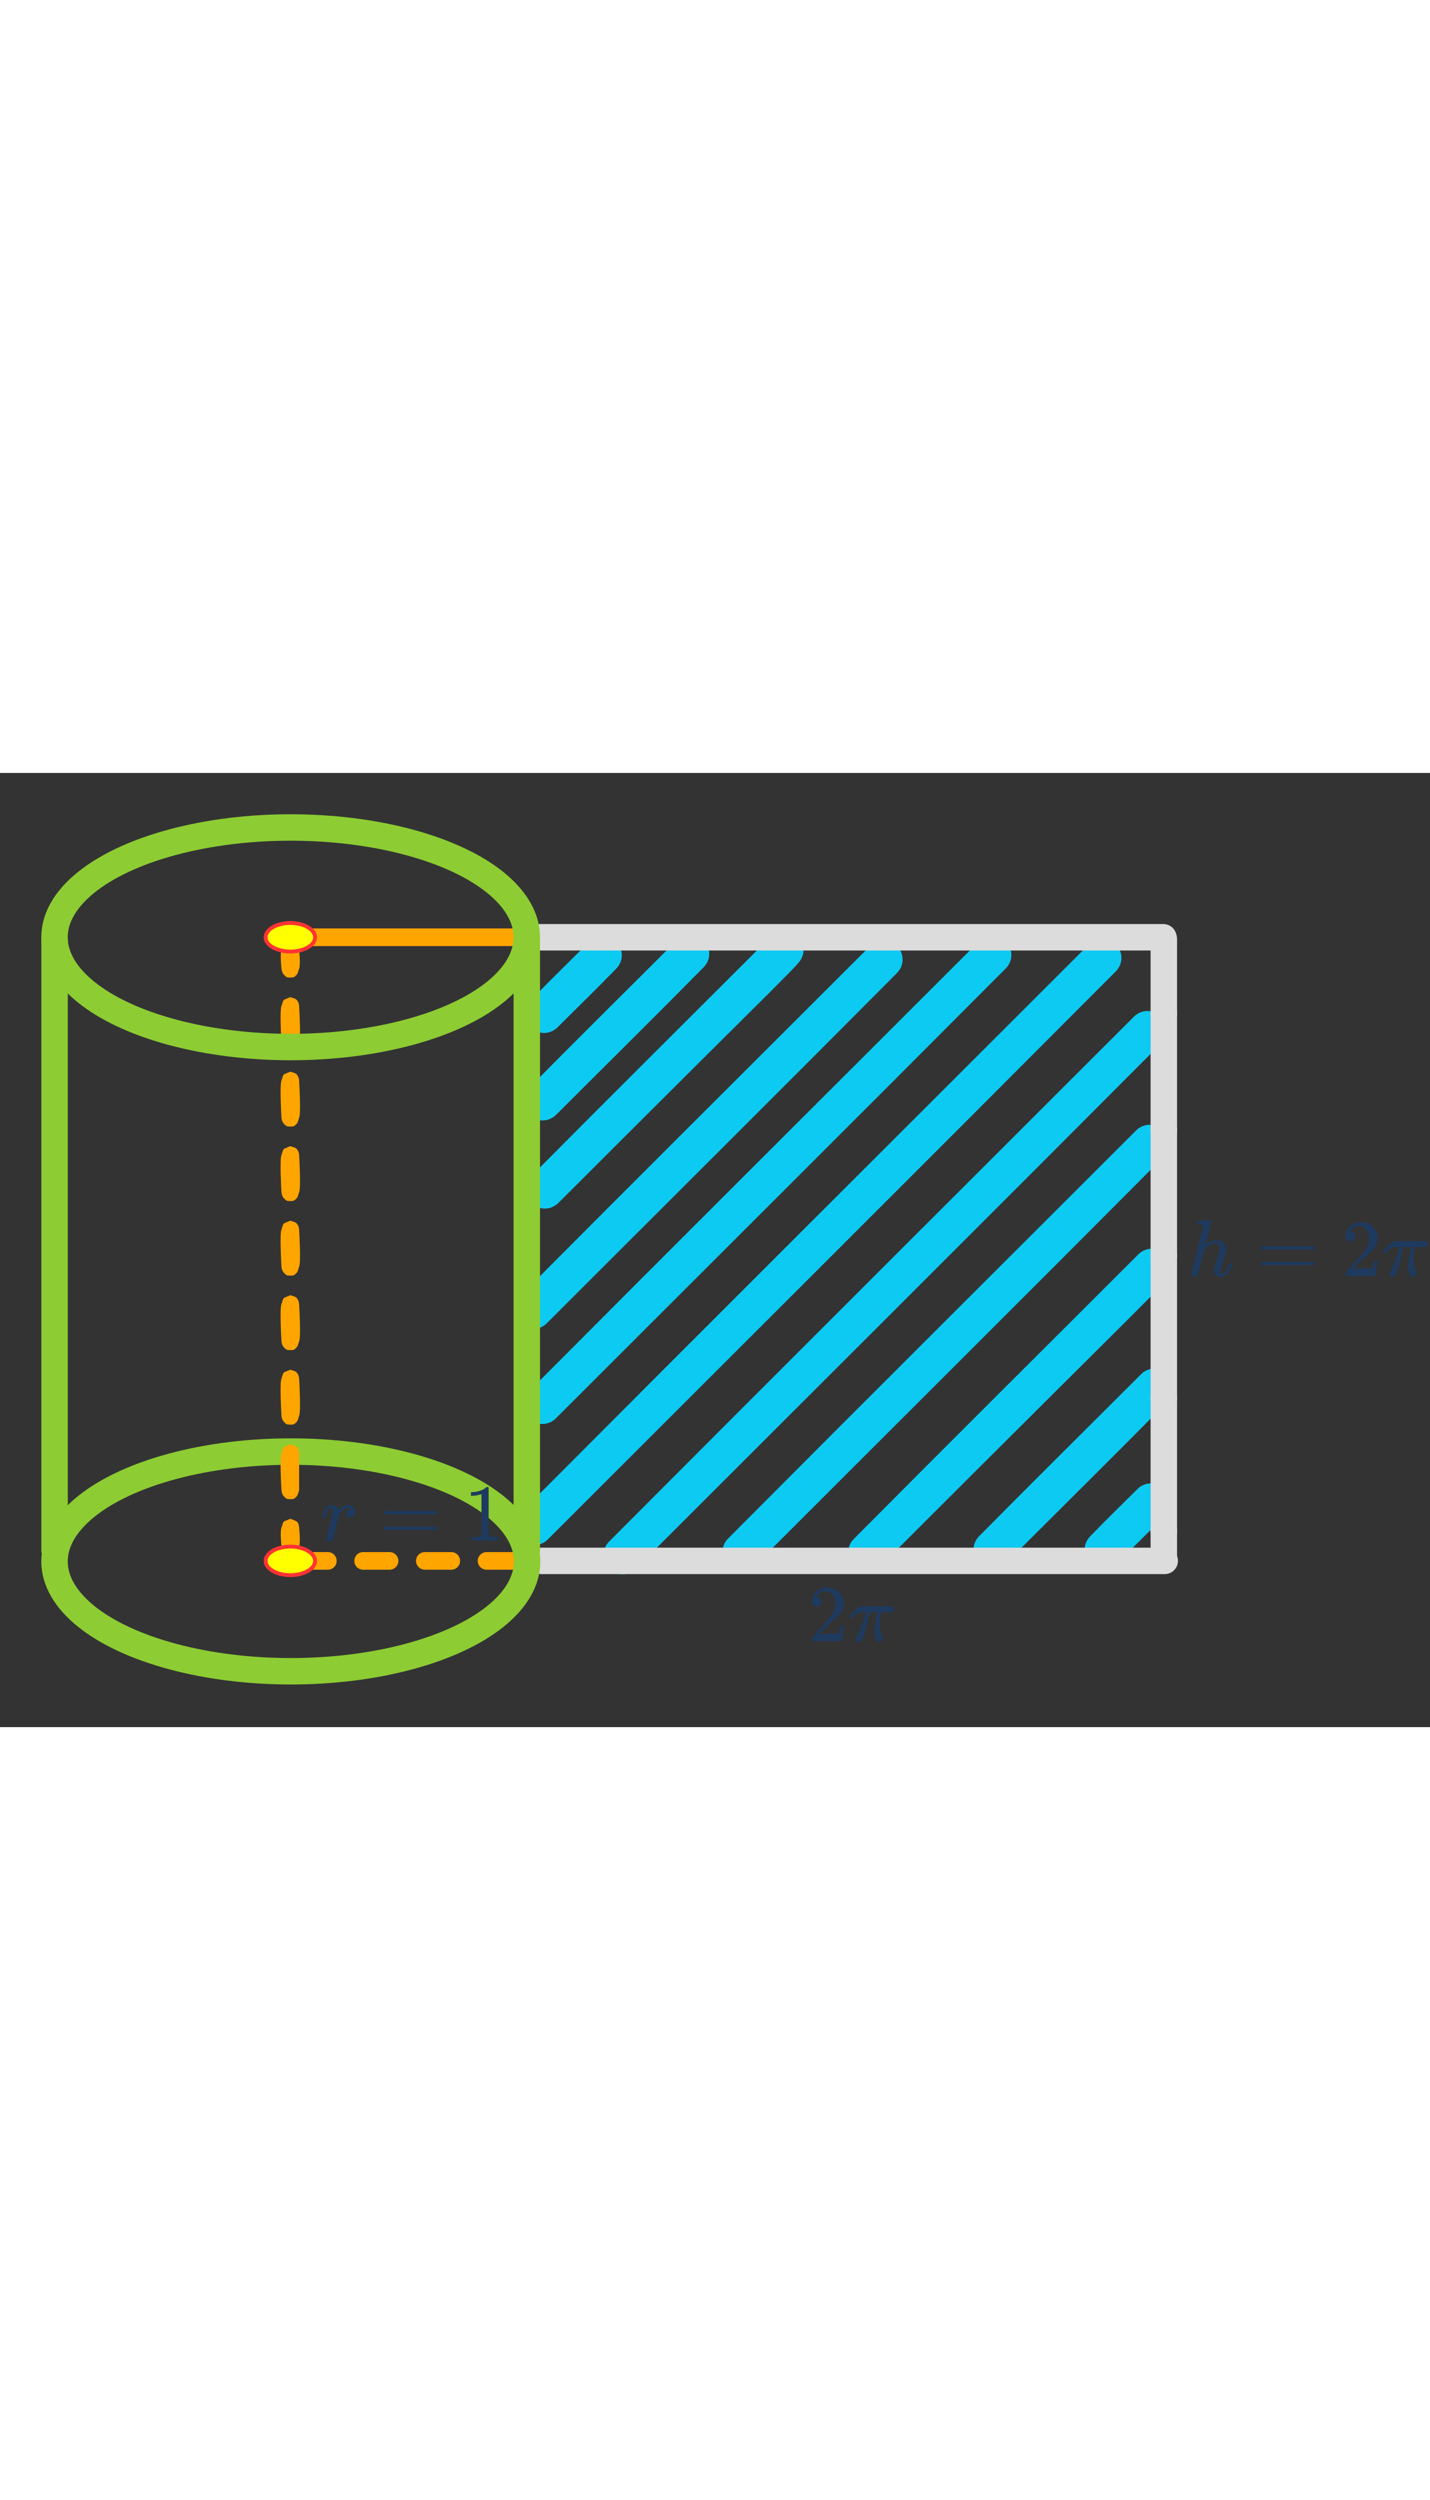 <?xml version="1.0" encoding="UTF-8" standalone="no"?>
<!DOCTYPE svg PUBLIC "-//W3C//DTD SVG 1.1//EN" "http://www.w3.org/Graphics/SVG/1.1/DTD/svg11.dtd">
<svg width="258" height="168%" viewBox="0 0 676 451" version="1.1" xmlns="http://www.w3.org/2000/svg" xmlns:xlink="http://www.w3.org/1999/xlink" xml:space="preserve" xmlns:serif="http://www.serif.com/" style="fill-rule:evenodd;clip-rule:evenodd;stroke-linecap:round;stroke-linejoin:round;stroke-miterlimit:1.5;">
    <rect x="0" y="0" width="676" height="451" fill="#333333" stroke="none"/>
    <path d="M250.812,120.264c-0.39,-0.39 -2.625,-2.625 -2.625,-6.364c-0,-0.55 -0,-3.651 2.618,-6.357c9.106,-9.414 18.522,-18.523 27.784,-27.784c0.389,-0.389 2.625,-2.625 6.363,-2.625c1.152,-0 2.327,0.218 3.391,0.656c0.517,0.213 3.501,1.442 4.942,4.942c0.207,0.502 1.397,3.391 0,6.782c-0.451,1.096 -1.137,2.114 -1.962,2.966c-9.106,9.414 -18.522,18.523 -27.783,27.784c-0.39,0.389 -2.626,2.625 -6.364,2.625c-3.739,-0 -5.975,-2.236 -6.364,-2.625Z" style="fill:#0dcaf2;"/>
  <path d="M250.137,161.608c-0.39,-0.389 -2.626,-2.625 -2.626,-6.364c0,-0.55 0,-3.702 2.619,-6.357c23.104,-23.427 46.532,-46.533 69.799,-69.799c0.389,-0.389 2.625,-2.625 6.364,-2.625c1.151,-0 2.326,0.218 3.39,0.656c0.517,0.213 3.501,1.442 4.942,4.942c0.207,0.502 1.397,3.391 0,6.782c-0.451,1.096 -1.129,2.122 -1.961,2.966c-23.104,23.427 -46.533,46.533 -69.799,69.799c-0.39,0.389 -2.626,2.625 -6.364,2.625c-3.739,0 -5.975,-2.236 -6.364,-2.625Z" style="fill:#0dcaf2;"/>
  <path d="M251.183,203.278c-0.389,-0.389 -2.625,-2.625 -2.625,-6.364c0,-3.716 2.231,-5.966 2.618,-6.357c37.604,-37.931 75.536,-75.536 113.304,-113.303c0.39,-0.39 2.625,-2.626 6.364,-2.626c1.151,0 2.326,0.218 3.391,0.657c3.5,1.441 4.729,4.425 4.942,4.942c1.396,3.39 0.207,6.28 -0,6.781c-1.646,3.996 -2.483,3.488 -115.266,116.27c-0.389,0.39 -2.625,2.625 -6.364,2.625c-3.738,0 -5.974,-2.235 -6.364,-2.625Z" style="fill:#0dcaf2;"/>
  <path d="M245.671,260.185c-0.389,-0.39 -2.625,-2.625 -2.625,-6.364c0,-3.723 2.231,-5.967 2.618,-6.357c55.051,-55.381 110.433,-110.432 165.649,-165.648c0.389,-0.39 2.625,-2.626 6.364,-2.626c1.151,0 2.326,0.218 3.391,0.657c3.5,1.441 4.729,4.425 4.942,4.942c0.206,0.501 1.396,3.391 -0,6.781c-0.452,1.096 -1.126,2.126 -1.962,2.966c-55.051,55.381 -110.432,110.433 -165.649,165.649c-0.389,0.389 -2.625,2.625 -6.364,2.625c-3.738,0 -5.974,-2.236 -6.364,-2.625Z" style="fill:#0dcaf2;"/>
  <path d="M250.011,305.094c-0.389,-0.39 -2.625,-2.625 -2.625,-6.364c0,-3.727 2.23,-5.967 2.618,-6.357c70.746,-71.077 141.824,-141.824 212.736,-212.736c0.389,-0.389 2.625,-2.625 6.364,-2.625c1.151,0 2.326,0.218 3.391,0.656c0.517,0.213 3.5,1.442 4.942,4.942c1.396,3.391 0.206,6.28 -0,6.782c-0.452,1.096 -1.126,2.126 -1.962,2.966c-70.746,71.077 -141.824,141.824 -212.736,212.736c-0.389,0.389 -2.625,2.625 -6.364,2.625c-3.739,-0 -5.974,-2.236 -6.364,-2.625Z" style="fill:#0dcaf2;"/>
  <path d="M246.195,362.328c-0.389,-0.389 -2.625,-2.625 -2.625,-6.364c0,-3.729 2.23,-5.967 2.618,-6.357c89.355,-89.687 179.043,-179.042 268.564,-268.563c0.389,-0.39 2.625,-2.625 6.364,-2.625c1.151,-0 2.326,0.217 3.391,0.656c0.517,0.213 3.5,1.441 4.942,4.942c1.396,3.391 0.206,6.28 -0,6.781c-0.452,1.097 -1.126,2.127 -1.962,2.967c-89.355,89.686 -179.042,179.042 -268.564,268.563c-0.389,0.389 -2.625,2.625 -6.364,2.625c-3.738,0 -5.974,-2.236 -6.364,-2.625Z" style="fill:#0dcaf2;"/>
  <path d="M287.858,376.108c-0.389,-0.39 -2.625,-2.625 -2.625,-6.364c0,-3.728 2.23,-5.967 2.618,-6.357c82.58,-82.911 165.492,-165.491 248.237,-248.237c0.39,-0.389 2.625,-2.625 6.364,-2.625c1.151,0 2.326,0.218 3.391,0.656c0.517,0.213 3.5,1.442 4.942,4.942c1.396,3.391 0.207,6.28 -0,6.782c-0.451,1.096 -1.125,2.126 -1.962,2.966c-82.58,82.911 -165.491,165.491 -248.237,248.237c-0.389,0.389 -2.625,2.625 -6.364,2.625c-3.738,0 -5.974,-2.236 -6.364,-2.625Z" style="fill:#0dcaf2;"/>
  <path d="M344.177,374.594c-0.39,-0.389 -2.625,-2.625 -2.625,-6.364c-0,-3.725 2.23,-5.967 2.618,-6.357c64.153,-64.484 128.637,-128.637 192.956,-192.956c0.39,-0.39 2.625,-2.625 6.364,-2.625c1.152,-0 2.327,0.218 3.391,0.656c3.5,1.442 4.729,4.425 4.942,4.942c1.397,3.391 0.207,6.28 0,6.782c-0.451,1.096 -1.126,2.125 -1.962,2.966c-64.153,64.484 -128.637,128.637 -192.956,192.956c-0.39,0.39 -2.625,2.625 -6.364,2.625c-3.739,0 -5.975,-2.235 -6.364,-2.625Z" style="fill:#0dcaf2;"/>
  <path d="M403.568,374.829c-0.39,-0.389 -2.626,-2.625 -2.626,-6.364c0,-3.719 2.231,-5.966 2.619,-6.357c44.702,-45.031 89.734,-89.734 134.602,-134.602c0.389,-0.389 2.625,-2.625 6.364,-2.625c1.151,0 2.326,0.218 3.391,0.656c0.517,0.213 3.5,1.442 4.942,4.942c0.206,0.502 1.396,3.391 -0,6.782c-1.642,3.985 -2.479,3.482 -136.564,137.568c-0.39,0.39 -2.626,2.625 -6.364,2.625c-3.739,0 -5.975,-2.235 -6.364,-2.625Z" style="fill:#0dcaf2;"/>
  <path d="M462.814,373.531c-0.39,-0.389 -2.625,-2.625 -2.625,-6.364c-0,-0.55 -0,-3.705 2.618,-6.357c25.4,-25.725 51.126,-51.127 76.69,-76.69c0.389,-0.389 2.625,-2.625 6.364,-2.625c1.151,-0 2.326,0.218 3.39,0.656c3.501,1.442 4.73,4.425 4.943,4.942c1.396,3.391 0.206,6.28 -0,6.782c-0.452,1.096 -1.129,2.122 -1.962,2.966c-25.401,25.725 -51.127,51.127 -76.69,76.69c-0.39,0.389 -2.625,2.625 -6.364,2.625c-3.739,0 -5.975,-2.236 -6.364,-2.625Z" style="fill:#0dcaf2;"/>
  <path d="M515.322,373.565c-0.39,-0.389 -2.625,-2.625 -2.625,-6.364c-0,-0.55 -0,-3.631 2.618,-6.357c7.322,-7.624 14.949,-14.949 22.423,-22.423c0.39,-0.39 2.625,-2.625 6.364,-2.625c1.152,-0 2.327,0.217 3.391,0.656c3.5,1.441 4.729,4.425 4.942,4.942c0.207,0.501 1.397,3.391 0,6.781c-0.451,1.096 -1.141,2.112 -1.962,2.966c-7.322,7.624 -14.949,14.95 -22.423,22.424c-0.39,0.389 -2.625,2.625 -6.364,2.625c-3.739,0 -5.975,-2.236 -6.364,-2.625Z" style="fill:#0dcaf2;"/>
  <path d="M255.886,372.42l294.709,-0" style="fill:none;stroke:#dcdcdc;stroke-width:12.5px;"/>
  <path d="M142.491,372.426l103.797,0" style="fill:none;stroke:#ffa500;stroke-width:8.33px;stroke-dasharray:12.5,16.67,0,0,0,0;"/>
  <path d="M139.363,77.662l106.947,-0" style="fill:none;stroke:#ffa500;stroke-width:8.33px;"/>
  <path d="M252.272,77.665l297.682,-0" style="fill:none;stroke:#dcdcdc;stroke-width:12.5px;"/>
  <path d="M25.799,79.355l0,288.033" style="fill:none;stroke:#8dcc33;stroke-width:12.5px;"/>
  <path d="M249.034,79.355l0,288.033" style="fill:none;stroke:#8dcc33;stroke-width:12.5px;"/>
  <g>
        <g>
            <path d="M550.172,78.539l0,35.255" style="fill:none;stroke:#dcdcdc;stroke-width:12.5px;"/>
          <path d="M550.172,113.794l0,54.805" style="fill:none;stroke:#dcdcdc;stroke-width:12.5px;"/>
          <path d="M550.172,168.599l0,59.626" style="fill:none;stroke:#dcdcdc;stroke-width:12.5px;"/>
          <path d="M550.172,228.225l0,67.358" style="fill:none;stroke:#dcdcdc;stroke-width:12.5px;"/>
          <path d="M550.172,295.583l0,62.799" style="fill:none;stroke:#dcdcdc;stroke-width:12.5px;"/>
        </g>
    <path d="M550.172,358.382l0,12.505" style="fill:none;stroke:#dcdcdc;stroke-width:12.5px;"/>
    </g>
  <ellipse cx="137.481" cy="372.673" rx="111.706" ry="51.924" style="fill:none;stroke:#8dcc33;stroke-width:12.5px;stroke-linecap:square;stroke-linejoin:miter;stroke-miterlimit:4;"/>
  <path d="M252.913,-382.796l420.263,0" style="fill:none;stroke:#dcdcdc;stroke-width:12.5px;"/>
  <g>
        <g>
            <path id="MJX-29-TEX-I-1D45F" d="M152.289,351.925c0.025,-0.076 0.051,-0.178 0.076,-0.305c0.026,-0.127 0.089,-0.406 0.191,-0.838c0.101,-0.432 0.228,-0.825 0.381,-1.181c0.152,-0.355 0.343,-0.775 0.571,-1.257c0.229,-0.483 0.483,-0.864 0.762,-1.143c0.28,-0.279 0.61,-0.559 0.991,-0.838c0.381,-0.28 0.8,-0.394 1.257,-0.343c0.736,-0 1.384,0.152 1.943,0.457c0.559,0.305 0.952,0.584 1.181,0.838c0.228,0.254 0.368,0.508 0.419,0.762c0.051,0.153 0.089,0.229 0.114,0.229c0.026,-0 0.127,-0.089 0.305,-0.267c1.219,-1.321 2.629,-1.981 4.229,-1.981l0.114,0c1.219,0 2.134,0.521 2.743,1.562c0.203,0.483 0.305,0.952 0.305,1.41c-0,0.762 -0.165,1.371 -0.495,1.828c-0.33,0.458 -0.661,0.75 -0.991,0.877c-0.33,0.127 -0.647,0.177 -0.952,0.152c-0.508,-0 -0.915,-0.14 -1.219,-0.419c-0.305,-0.279 -0.458,-0.648 -0.458,-1.105c0,-1.219 0.712,-2.032 2.134,-2.438c-0.559,-0.33 -1.016,-0.495 -1.372,-0.495c-1.422,-0 -2.73,0.939 -3.924,2.819c-0.254,0.406 -0.444,0.825 -0.571,1.257c-0.127,0.432 -0.559,2.121 -1.295,5.067c-0.864,3.556 -1.359,5.448 -1.486,5.677c-0.33,0.685 -0.876,1.028 -1.638,1.028c-0.331,0 -0.597,-0.076 -0.8,-0.228c-0.204,-0.153 -0.343,-0.305 -0.42,-0.458c-0.076,-0.152 -0.101,-0.279 -0.076,-0.381c0,-0.33 0.508,-2.514 1.524,-6.552c1.016,-4.039 1.524,-6.286 1.524,-6.744c0,-0.99 -0.33,-1.485 -0.99,-1.485c-0.534,-0 -0.991,0.355 -1.372,1.066c-0.381,0.711 -0.686,1.486 -0.914,2.324c-0.229,0.838 -0.369,1.296 -0.419,1.372c-0.051,0.051 -0.254,0.076 -0.61,0.076l-0.533,-0c-0.153,-0.152 -0.229,-0.267 -0.229,-0.343Z" style="fill:#1e3a5f;fill-rule:nonzero;"/>
        </g>
    <g>
            <path id="MJX-29-TEX-N-3D" d="M181.388,349.639c0,-0.33 0.178,-0.584 0.533,-0.762l24.269,0c0.381,0.203 0.571,0.457 0.571,0.762c0,0.28 -0.178,0.521 -0.533,0.724l-12.115,0.038l-12.115,0c-0.407,-0.127 -0.61,-0.381 -0.61,-0.762Zm0,7.391c0,-0.381 0.203,-0.635 0.61,-0.762l24.23,0c0.355,0.254 0.533,0.508 0.533,0.762c0,0.33 -0.19,0.584 -0.571,0.762l-24.269,0c-0.355,-0.178 -0.533,-0.432 -0.533,-0.762Z" style="fill:#1e3a5f;fill-rule:nonzero;"/>
        </g>
    <g>
            <path id="MJX-29-TEX-N-31" d="M227.593,340.839l-0.495,0.19c-0.356,0.127 -0.864,0.254 -1.524,0.381c-0.661,0.127 -1.397,0.216 -2.21,0.267l-0.724,-0l0,-1.753l0.724,0c1.194,-0.05 2.299,-0.241 3.314,-0.571c1.016,-0.33 1.728,-0.635 2.134,-0.914c0.406,-0.28 0.762,-0.559 1.067,-0.839c0.05,-0.076 0.203,-0.114 0.457,-0.114c0.228,0 0.444,0.076 0.647,0.229l0,11.391l0.039,11.429c0.177,0.178 0.33,0.292 0.457,0.343c0.127,0.051 0.432,0.102 0.914,0.152c0.483,0.051 1.27,0.077 2.362,0.077l0.991,-0l-0,1.752l-0.419,0c-0.534,-0.076 -2.553,-0.114 -6.058,-0.114c-3.454,-0 -5.448,0.038 -5.981,0.114l-0.457,0l-0,-1.752l2.438,-0c0.406,-0 0.724,-0.013 0.952,-0.038c0.229,-0.026 0.432,-0.064 0.61,-0.115c0.178,-0.051 0.279,-0.076 0.305,-0.076c0.025,0 0.101,-0.063 0.228,-0.19c0.127,-0.127 0.203,-0.178 0.229,-0.153l-0,-19.696Z" style="fill:#1e3a5f;fill-rule:nonzero;"/>
        </g>
    </g>
  <g>
        <g>
            <path id="MJX-29-TEX-I-210E" d="M566.615,211.703c0.026,-0 0.94,-0.064 2.743,-0.191c1.803,-0.127 2.73,-0.203 2.781,-0.228c0.305,-0 0.457,0.114 0.457,0.342c0,0.28 -0.457,2.197 -1.371,5.753c-0.965,3.759 -1.448,5.677 -1.448,5.753c0,0.051 0.089,-0.013 0.267,-0.191c1.549,-1.371 3.2,-2.057 4.953,-2.057c1.371,0 2.476,0.343 3.314,1.029c0.838,0.686 1.27,1.689 1.295,3.009c0,1.296 -0.482,3.302 -1.447,6.02c-0.965,2.718 -1.448,4.343 -1.448,4.876c0.025,0.356 0.089,0.597 0.19,0.724c0.102,0.127 0.293,0.191 0.572,0.191c0.711,-0 1.371,-0.381 1.981,-1.143c0.61,-0.762 1.105,-1.803 1.486,-3.124c0.076,-0.28 0.152,-0.445 0.228,-0.495c0.077,-0.051 0.28,-0.077 0.61,-0.077c0.508,0 0.762,0.102 0.762,0.305c-0,0.026 -0.051,0.216 -0.152,0.572c-0.407,1.498 -1.054,2.73 -1.943,3.695c-0.864,1.092 -1.893,1.638 -3.086,1.638l-0.191,0c-1.194,0 -2.057,-0.343 -2.59,-1.028c-0.534,-0.686 -0.801,-1.41 -0.801,-2.172c0,-0.406 0.458,-1.905 1.372,-4.495c0.914,-2.591 1.384,-4.534 1.41,-5.829c-0,-1.499 -0.559,-2.248 -1.677,-2.248l-0.19,-0c-2.108,-0 -3.937,1.244 -5.486,3.733l-0.267,0.496l-1.295,5.143c-0.813,3.302 -1.283,5.105 -1.41,5.41c-0.33,0.685 -0.889,1.028 -1.676,1.028c-0.356,0 -0.661,-0.114 -0.914,-0.343c-0.254,-0.228 -0.394,-0.457 -0.42,-0.685c0,-0.356 0.927,-4.216 2.782,-11.582l2.819,-11.277c-0,-0.33 -0.089,-0.533 -0.267,-0.609c-0.178,-0.077 -0.673,-0.14 -1.486,-0.191l-0.8,0c-0.152,-0.152 -0.228,-0.254 -0.228,-0.305c-0,-0.05 0.025,-0.292 0.076,-0.724c0.127,-0.482 0.292,-0.723 0.495,-0.723Z" style="fill:#1e3a5f;fill-rule:nonzero;"/>
        </g>
    <g>
            <path id="MJX-29-TEX-N-3D1" serif:id="MJX-29-TEX-N-3D" d="M596.053,224.503c0,-0.33 0.178,-0.584 0.534,-0.762l24.268,0c0.381,0.204 0.571,0.458 0.571,0.762c0,0.28 -0.178,0.521 -0.533,0.724l-12.115,0.038l-12.115,0c-0.407,-0.127 -0.61,-0.381 -0.61,-0.762Zm0,7.391c0,-0.381 0.203,-0.635 0.61,-0.762l24.23,0c0.355,0.254 0.533,0.508 0.533,0.762c0,0.331 -0.19,0.584 -0.571,0.762l-24.268,0c-0.356,-0.178 -0.534,-0.431 -0.534,-0.762Z" style="fill:#1e3a5f;fill-rule:nonzero;"/>
        </g>
    <g>
            <path id="MJX-29-TEX-N-32" d="M638.296,221.379c-0.686,0 -1.232,-0.228 -1.638,-0.685c-0.407,-0.458 -0.61,-1.016 -0.61,-1.677c0,-1.803 0.673,-3.365 2.019,-4.686c1.346,-1.32 3.023,-1.981 5.029,-1.981c2.311,0 4.242,0.711 5.791,2.134c1.549,1.422 2.337,3.263 2.362,5.524c-0,1.092 -0.254,2.133 -0.762,3.124c-0.508,0.99 -1.118,1.854 -1.829,2.591c-0.711,0.736 -1.727,1.676 -3.047,2.819c-0.915,0.787 -2.185,1.955 -3.81,3.505l-2.248,2.133l2.895,0.038c3.988,0 6.109,-0.063 6.363,-0.19c0.178,-0.051 0.482,-1.181 0.914,-3.391l0,-0.114l1.524,-0l-0,0.114c-0.025,0.076 -0.191,1.232 -0.495,3.467c-0.305,2.235 -0.496,3.403 -0.572,3.505l0,0.114l-14.134,0l0,-1.181c0,-0.178 0.076,-0.368 0.229,-0.571c0.152,-0.203 0.533,-0.648 1.143,-1.334c0.736,-0.812 1.371,-1.524 1.904,-2.133c0.229,-0.254 0.661,-0.724 1.296,-1.41c0.635,-0.685 1.066,-1.155 1.295,-1.409c0.229,-0.254 0.597,-0.673 1.105,-1.258c0.508,-0.584 0.863,-1.015 1.067,-1.295c0.203,-0.279 0.495,-0.66 0.876,-1.143c0.381,-0.482 0.648,-0.889 0.8,-1.219c0.152,-0.33 0.343,-0.698 0.571,-1.105c0.229,-0.406 0.394,-0.813 0.496,-1.219c0.101,-0.406 0.19,-0.787 0.266,-1.143c0.077,-0.355 0.115,-0.774 0.115,-1.257c-0,-1.6 -0.432,-2.984 -1.296,-4.153c-0.863,-1.168 -2.095,-1.752 -3.695,-1.752c-0.838,-0 -1.575,0.216 -2.21,0.647c-0.635,0.432 -1.079,0.851 -1.333,1.258c-0.254,0.406 -0.381,0.647 -0.381,0.724c-0,0.025 0.063,0.038 0.19,0.038c0.457,-0 0.927,0.177 1.41,0.533c0.482,0.356 0.724,0.94 0.724,1.753c-0,0.634 -0.203,1.168 -0.61,1.6c-0.406,0.431 -0.978,0.66 -1.714,0.685Z" style="fill:#1e3a5f;fill-rule:nonzero;"/>
        </g>
    <g>
            <path id="MJX-29-TEX-I-1D70B" d="M658.221,238.142c-0.864,0 -1.295,-0.419 -1.295,-1.257l-0,-0.419l0.495,-1.067c1.905,-4.013 3.289,-7.48 4.152,-10.4l0.305,-0.915l-1.219,0c-0.965,0 -1.651,0.038 -2.057,0.115c-0.407,0.076 -0.902,0.317 -1.486,0.723c-0.279,0.178 -0.559,0.407 -0.838,0.686c-0.28,0.28 -0.521,0.546 -0.724,0.8c-0.203,0.254 -0.317,0.407 -0.343,0.457c-0.051,0.026 -0.241,0.039 -0.571,0.039c-0.483,-0 -0.724,-0.127 -0.724,-0.381c-0,-0.153 0.241,-0.597 0.724,-1.334c0.482,-0.736 1.181,-1.524 2.095,-2.362c0.914,-0.838 1.816,-1.321 2.705,-1.448c0.178,-0.05 3.035,-0.076 8.572,-0.076c4.064,0 6.146,0.013 6.248,0.038c0.508,0.178 0.762,0.534 0.762,1.067c-0,0.787 -0.406,1.321 -1.219,1.6c-0.153,0.051 -1.029,0.076 -2.629,0.076l-2.438,0l-0.115,0.648c-0.304,1.829 -0.457,3.34 -0.457,4.534c0,1.32 0.115,2.501 0.343,3.543c0.229,1.041 0.47,1.854 0.724,2.438c0.254,0.584 0.381,0.94 0.381,1.067c0,0.431 -0.178,0.838 -0.533,1.219c-0.356,0.381 -0.813,0.571 -1.372,0.571c-0.279,0 -0.508,-0.038 -0.686,-0.114c-0.177,-0.076 -0.381,-0.381 -0.609,-0.914c-0.229,-0.534 -0.432,-1.296 -0.61,-2.286c-0.025,-0.229 -0.038,-0.788 -0.038,-1.677c0,-1.244 0.114,-2.577 0.343,-4c0.229,-1.422 0.457,-2.59 0.686,-3.505c0.228,-0.914 0.355,-1.422 0.381,-1.524l-3.734,0l-0.038,0.153c0,0.076 -0.241,1.079 -0.724,3.009c-0.482,1.931 -1.028,3.975 -1.638,6.134c-0.61,2.159 -1.003,3.391 -1.181,3.696c-0.279,0.711 -0.825,1.066 -1.638,1.066Z" style="fill:#1e3a5f;fill-rule:nonzero;"/>
        </g>
    </g>
  <g>
        <g>
            <path id="MJX-29-TEX-N-321" serif:id="MJX-29-TEX-N-32" d="M386.001,394.009c-0.686,-0 -1.232,-0.229 -1.638,-0.686c-0.406,-0.457 -0.61,-1.016 -0.61,-1.676c0,-1.804 0.673,-3.366 2.02,-4.686c1.346,-1.321 3.022,-1.981 5.028,-1.981c2.312,-0 4.242,0.711 5.791,2.133c1.55,1.422 2.337,3.264 2.362,5.524c0,1.092 -0.254,2.134 -0.762,3.124c-0.508,0.991 -1.117,1.854 -1.828,2.591c-0.711,0.736 -1.727,1.676 -3.048,2.819c-0.914,0.788 -2.184,1.956 -3.81,3.505l-2.248,2.134l2.896,0.038c3.987,-0 6.108,-0.064 6.362,-0.191c0.178,-0.051 0.483,-1.181 0.914,-3.39l0,-0.115l1.524,0l0,0.115c-0.025,0.076 -0.19,1.231 -0.495,3.466c-0.305,2.235 -0.495,3.404 -0.571,3.505l-0,0.115l-14.135,-0l0,-1.181c0,-0.178 0.077,-0.369 0.229,-0.572c0.152,-0.203 0.533,-0.647 1.143,-1.333c0.736,-0.813 1.371,-1.524 1.905,-2.134c0.228,-0.254 0.66,-0.724 1.295,-1.409c0.635,-0.686 1.067,-1.156 1.295,-1.41c0.229,-0.254 0.597,-0.673 1.105,-1.257c0.508,-0.584 0.864,-1.016 1.067,-1.295c0.203,-0.28 0.495,-0.661 0.876,-1.143c0.381,-0.483 0.648,-0.889 0.8,-1.22c0.153,-0.33 0.343,-0.698 0.572,-1.104c0.228,-0.407 0.393,-0.813 0.495,-1.219c0.102,-0.407 0.191,-0.788 0.267,-1.143c0.076,-0.356 0.114,-0.775 0.114,-1.258c0,-1.6 -0.432,-2.984 -1.295,-4.152c-0.864,-1.169 -2.096,-1.753 -3.696,-1.753c-0.838,0 -1.574,0.216 -2.209,0.648c-0.635,0.432 -1.08,0.851 -1.334,1.257c-0.254,0.407 -0.381,0.648 -0.381,0.724c0,0.025 0.064,0.038 0.191,0.038c0.457,0 0.927,0.178 1.409,0.533c0.483,0.356 0.724,0.94 0.724,1.753c0,0.635 -0.203,1.168 -0.609,1.6c-0.407,0.432 -0.978,0.66 -1.715,0.686Z" style="fill:#1e3a5f;fill-rule:nonzero;"/>
        </g>
    <g>
            <path id="MJX-29-TEX-I-1D70B1" serif:id="MJX-29-TEX-I-1D70B" d="M405.926,410.772c-0.863,-0 -1.295,-0.419 -1.295,-1.257l-0,-0.42l0.495,-1.066c1.905,-4.013 3.289,-7.48 4.153,-10.401l0.305,-0.914l-1.22,-0c-0.965,-0 -1.65,0.038 -2.057,0.114c-0.406,0.076 -0.901,0.318 -1.486,0.724c-0.279,0.178 -0.558,0.406 -0.838,0.686c-0.279,0.279 -0.52,0.546 -0.724,0.8c-0.203,0.254 -0.317,0.406 -0.342,0.457c-0.051,0.025 -0.242,0.038 -0.572,0.038c-0.483,-0 -0.724,-0.127 -0.724,-0.381c0,-0.152 0.241,-0.597 0.724,-1.333c0.483,-0.737 1.181,-1.524 2.095,-2.362c0.915,-0.839 1.816,-1.321 2.705,-1.448c0.178,-0.051 3.035,-0.076 8.572,-0.076c4.064,-0 6.147,0.012 6.248,0.038c0.508,0.177 0.762,0.533 0.762,1.066c0,0.788 -0.406,1.321 -1.219,1.601c-0.152,0.05 -1.028,0.076 -2.629,0.076l-2.438,-0l-0.114,0.647c-0.305,1.829 -0.457,3.34 -0.457,4.534c-0,1.321 0.114,2.502 0.343,3.543c0.228,1.041 0.469,1.854 0.723,2.438c0.254,0.584 0.381,0.94 0.381,1.067c0,0.432 -0.177,0.838 -0.533,1.219c-0.356,0.381 -0.813,0.572 -1.371,0.572c-0.28,-0 -0.508,-0.038 -0.686,-0.115c-0.178,-0.076 -0.381,-0.381 -0.61,-0.914c-0.228,-0.533 -0.432,-1.295 -0.609,-2.286c-0.026,-0.228 -0.038,-0.787 -0.038,-1.676c-0,-1.245 0.114,-2.578 0.342,-4c0.229,-1.423 0.458,-2.591 0.686,-3.505c0.229,-0.915 0.356,-1.423 0.381,-1.524l-3.733,-0l-0.038,0.152c-0,0.076 -0.242,1.08 -0.724,3.01c-0.483,1.93 -1.029,3.975 -1.639,6.134c-0.609,2.158 -1.003,3.39 -1.181,3.695c-0.279,0.711 -0.825,1.067 -1.638,1.067Z" style="fill:#1e3a5f;fill-rule:nonzero;"/>
        </g>
    </g>
  <path d="M137.231,96.681c-1.676,0 -1.757,-0.038 -2.942,-1.224c-0.749,-0.749 -1.115,-1.879 -1.224,-2.933c-0.073,-0.702 -0.736,-7.057 -0,-8.825c0.406,-0.978 0.475,-2.184 1.224,-2.933c0.012,-0.012 2.944,-1.227 2.952,-1.224c2.989,1.239 3.822,0.937 4.157,4.157c0.073,0.702 0.735,7.058 0,8.825c-0.407,0.979 -0.475,2.184 -1.224,2.933c-1.185,1.186 -1.267,1.224 -2.943,1.224Zm0,35.223c-1.676,-0 -1.757,-0.039 -2.942,-1.224c-0.749,-0.749 -1.161,-1.875 -1.224,-2.933c-0.084,-1.408 -0.919,-15.423 -0,-17.631c0.406,-0.978 0.475,-2.184 1.224,-2.933c0.012,-0.012 2.944,-1.227 2.952,-1.224c0.979,0.406 2.184,0.475 2.933,1.224c0.749,0.749 1.161,1.875 1.224,2.933c0.084,1.408 0.918,15.423 0,17.631c-0.407,0.978 -0.475,2.184 -1.224,2.933c-1.185,1.185 -1.267,1.224 -2.943,1.224Zm0,35.223c-1.676,-0 -1.757,-0.039 -2.942,-1.224c-0.749,-0.749 -1.161,-1.875 -1.224,-2.933c-0.084,-1.408 -0.919,-15.423 -0,-17.631c0.406,-0.978 0.475,-2.184 1.224,-2.933c0.012,-0.012 2.944,-1.227 2.952,-1.224c0.979,0.406 2.184,0.475 2.933,1.224c0.749,0.749 1.161,1.875 1.224,2.933c0.084,1.408 0.918,15.423 0,17.631c-0.407,0.978 -0.475,2.184 -1.224,2.933c-1.185,1.185 -1.267,1.224 -2.943,1.224Zm0,35.223c-1.676,-0 -1.757,-0.039 -2.942,-1.224c-0.749,-0.749 -1.161,-1.876 -1.224,-2.933c-0.084,-1.408 -0.919,-15.423 -0,-17.631c0.406,-0.978 0.475,-2.184 1.224,-2.933c0.012,-0.012 2.944,-1.227 2.952,-1.224c0.979,0.406 2.184,0.475 2.933,1.224c0.749,0.749 1.161,1.875 1.224,2.933c0.084,1.408 0.918,15.423 0,17.631c-0.407,0.978 -0.475,2.184 -1.224,2.933c-1.185,1.185 -1.267,1.224 -2.943,1.224Zm0,35.223c-1.676,-0 -1.757,-0.039 -2.942,-1.224c-0.749,-0.749 -1.161,-1.875 -1.224,-2.933c-0.084,-1.408 -0.919,-15.423 -0,-17.631c0.406,-0.978 0.475,-2.184 1.224,-2.933c0.012,-0.012 2.944,-1.227 2.952,-1.224c0.979,0.406 2.184,0.475 2.933,1.224c0.749,0.749 1.161,1.875 1.224,2.933c0.084,1.408 0.918,15.423 0,17.631c-0.407,0.978 -0.475,2.184 -1.224,2.933c-1.185,1.185 -1.267,1.224 -2.943,1.224Zm0,35.222c-1.676,0 -1.757,-0.038 -2.942,-1.224c-0.749,-0.749 -1.161,-1.875 -1.224,-2.932c-0.084,-1.408 -0.919,-15.424 -0,-17.632c0.406,-0.978 0.475,-2.183 1.224,-2.932c0.012,-0.012 2.944,-1.228 2.952,-1.224c0.979,0.405 2.184,0.474 2.933,1.224c0.749,0.749 1.161,1.875 1.224,2.932c0.084,1.408 0.918,15.424 0,17.632c-0.407,0.978 -0.475,2.183 -1.224,2.932c-1.185,1.186 -1.267,1.224 -2.943,1.224Zm0,35.223c-1.676,0 -1.757,-0.038 -2.942,-1.224c-0.749,-0.749 -1.161,-1.875 -1.224,-2.932c-0.084,-1.408 -0.919,-15.424 -0,-17.632c0.406,-0.978 0.475,-2.184 1.224,-2.933c0.012,-0.011 2.944,-1.227 2.952,-1.224c0.979,0.406 2.184,0.475 2.933,1.224c0.749,0.749 1.161,1.876 1.224,2.933c0.084,1.408 0.918,15.423 0,17.632c-0.407,0.978 -0.475,2.183 -1.224,2.932c-1.185,1.186 -1.267,1.224 -2.943,1.224Zm0,35.223c-1.676,-0 -1.757,-0.039 -2.942,-1.224c-0.749,-0.749 -1.161,-1.875 -1.224,-2.933c-0.084,-1.408 -0.919,-15.423 -0,-17.631c0.406,-0.978 0.475,-2.184 1.224,-2.933c0.012,-0.012 2.944,-1.227 2.952,-1.224c0.979,0.406 2.184,0.475 2.933,1.224c0.749,0.749 1.161,1.875 1.224,2.933l0,17.631c-0.407,0.978 -0.475,2.184 -1.224,2.933c-1.185,1.185 -1.267,1.224 -2.943,1.224Zm0,26.417c-1.676,-0 -1.757,-0.039 -2.942,-1.224c-0.749,-0.749 -1.115,-1.879 -1.224,-2.933c-0.073,-0.702 -0.736,-7.058 -0,-8.825c0.406,-0.978 0.475,-2.184 1.224,-2.933c0.012,-0.012 2.944,-1.228 2.952,-1.224c2.989,1.239 3.822,0.937 4.157,4.157c0.073,0.702 0.735,7.057 0,8.825c-0.407,0.978 -0.475,2.184 -1.224,2.933c-1.185,1.185 -1.267,1.224 -2.943,1.224Z" style="fill:#ffa500;"/>
  <ellipse cx="137.401" cy="77.658" rx="111.632" ry="51.889" style="fill:none;stroke:#8dcc33;stroke-width:12.5px;stroke-linecap:square;stroke-linejoin:miter;stroke-miterlimit:4;"/>
  <ellipse cx="137.257" cy="372.416" rx="11.692" ry="6.748" style="fill:#ff0;"/>
  <path d="M137.257,380.068c-0.045,-0.001 -5.544,0.174 -9.539,-2.62c-6.098,-4.263 -2.693,-11.24 6.78,-12.503c9.539,-1.272 17.696,4.138 14.77,9.812c-0.767,1.486 -2.287,2.822 -4.421,3.79c-3.522,1.598 -7.188,1.512 -7.59,1.521Zm0.002,-1.808c0.172,0.003 4.734,0.108 8.166,-2.071c6.84,-4.343 -0.766,-10.627 -10.417,-9.486c-7.769,0.918 -11.595,6.221 -5.566,9.701c3.388,1.955 7.583,1.854 7.812,1.856c0.001,0 0.003,0 0.005,0Z" style="fill:#f33;"/>
  <ellipse cx="137.257" cy="77.663" rx="11.692" ry="6.748" style="fill:#ff0;"/>
  <path d="M137.257,85.315c-0.045,-0.001 -5.544,0.174 -9.539,-2.62c-6.098,-4.263 -2.693,-11.24 6.78,-12.503c9.539,-1.272 17.696,4.139 14.77,9.812c-0.767,1.486 -2.287,2.822 -4.421,3.79c-3.522,1.598 -7.188,1.512 -7.59,1.521Zm0.002,-1.807c0.172,0.002 4.734,0.107 8.166,-2.071c6.84,-4.343 -0.766,-10.628 -10.417,-9.487c-7.769,0.918 -11.595,6.222 -5.566,9.701c3.388,1.955 7.583,1.855 7.812,1.857c0.001,-0 0.003,-0 0.005,-0Z" style="fill:#f33;"/>
</svg>
